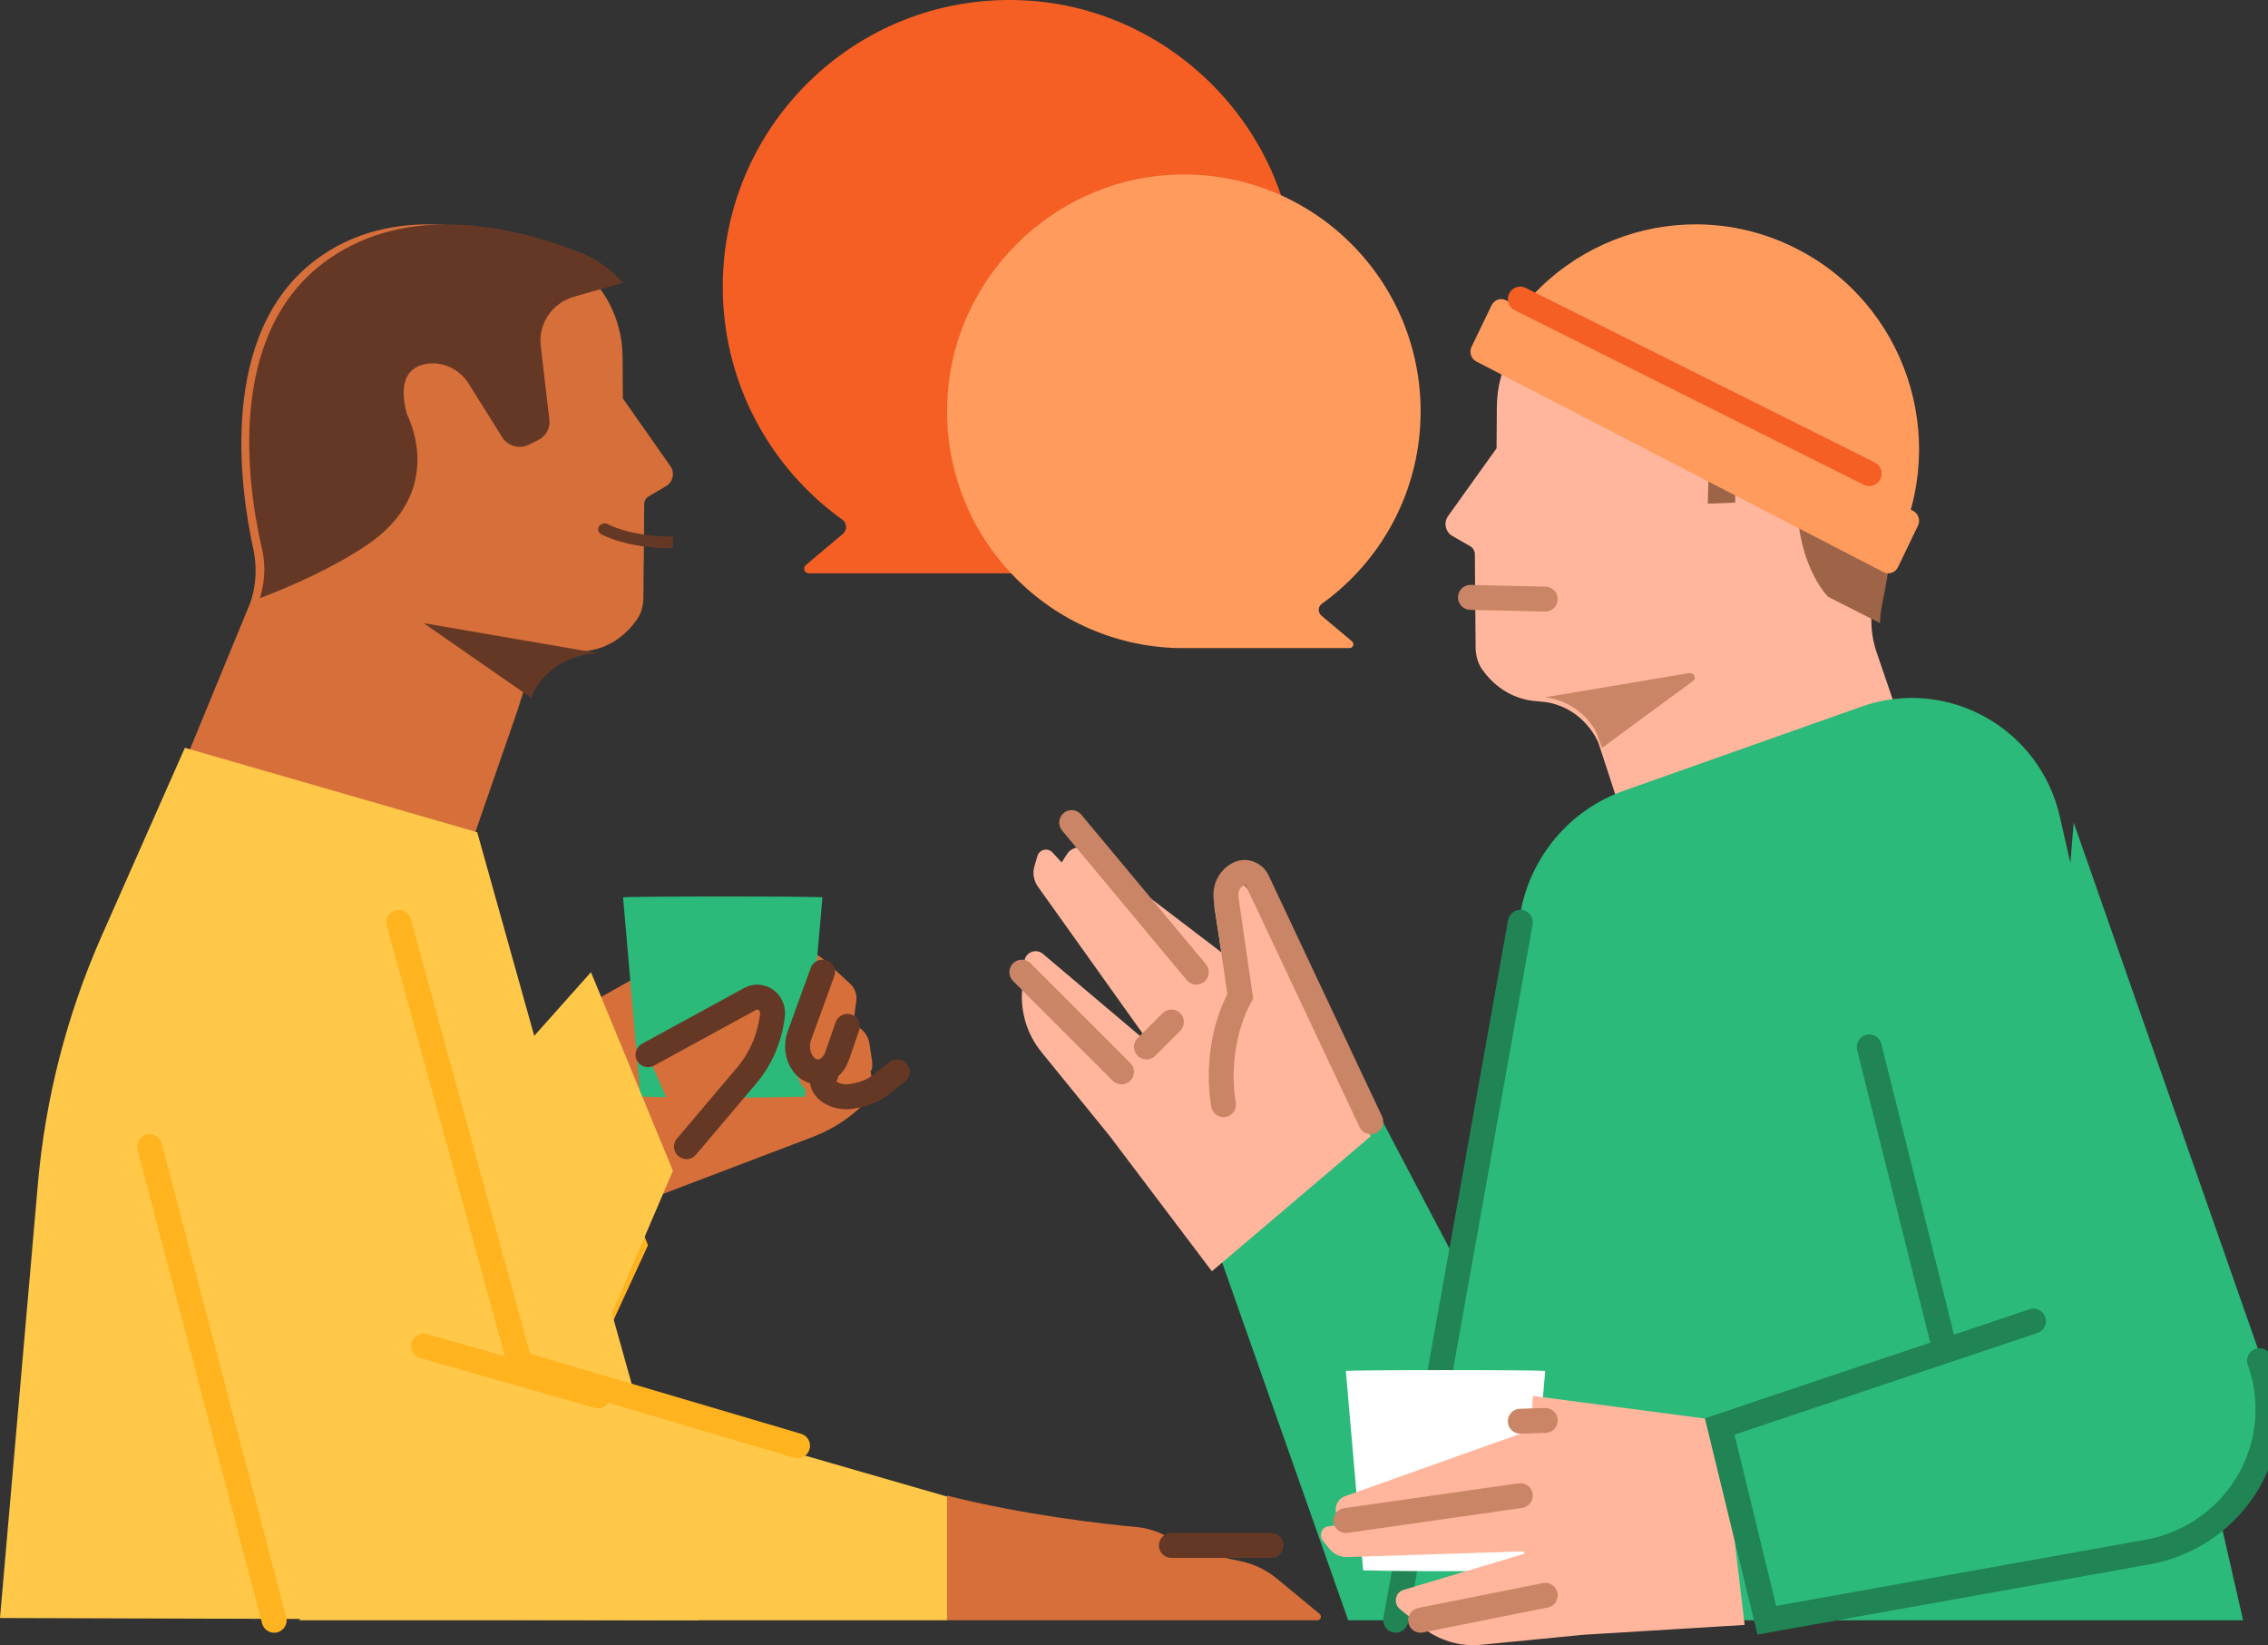 <?xml version="1.0" encoding="UTF-8"?>
<svg xmlns="http://www.w3.org/2000/svg" xmlns:xlink="http://www.w3.org/1999/xlink" width="91" height="66" viewBox="0 0 91 66">
<rect x="0" y="0" width="91" height="66" fill="#333333" stroke="none"/>
<defs>
<clipPath id="clip-0">
<path clip-rule="nonzero" d="M 23 38 L 35 38 L 35 48 L 23 48 Z M 23 38 "/>
</clipPath>
<clipPath id="clip-1">
<path clip-rule="evenodd" d="M 34.984 43.672 C 34.949 43.906 34.836 44.121 34.656 44.293 L 34.574 44.375 C 34.027 44.902 33.367 45.316 32.645 45.598 L 26.332 48 L 23 40.625 L 25.383 39.285 C 26.309 38.762 27.344 38.434 28.422 38.324 L 31.426 38.012 C 32.051 37.945 32.68 38.148 33.129 38.562 L 34.098 39.453 C 34.297 39.633 34.391 39.887 34.359 40.141 L 34.281 40.73 C 34.25 40.977 34.176 41.223 34.059 41.449 L 33.773 42.008 L 33.746 42.062 L 33.867 42.047 C 34.367 41.984 34.824 42.309 34.898 42.773 L 34.988 43.332 C 35.004 43.445 35.004 43.562 34.984 43.672 "/>
</clipPath>
<clipPath id="clip-2">
<path clip-rule="nonzero" d="M 25 35 L 33 35 L 33 37 L 25 37 Z M 25 35 "/>
</clipPath>
<clipPath id="clip-3">
<path clip-rule="evenodd" d="M 33 36 C 33 35.98 31.211 35.965 29 35.965 C 26.789 35.965 25 35.98 25 36 C 25 36.02 26.789 36.035 29 36.035 C 31.211 36.035 33 36.02 33 36 "/>
</clipPath>
<clipPath id="clip-4">
<path clip-rule="nonzero" d="M 26 43 L 32 43 L 32 45 L 26 45 Z M 26 43 "/>
</clipPath>
<clipPath id="clip-5">
<path clip-rule="evenodd" d="M 32 44 C 32 43.984 30.656 43.969 29 43.969 C 27.344 43.969 26 43.984 26 44 C 26 44.016 27.344 44.031 29 44.031 C 30.656 44.031 32 44.016 32 44 "/>
</clipPath>
<clipPath id="clip-6">
<path clip-rule="nonzero" d="M 25 36 L 33 36 L 33 44 L 25 44 Z M 25 36 "/>
</clipPath>
<clipPath id="clip-7">
<path clip-rule="evenodd" d="M 33 36 L 25 36 L 25.695 44 L 32.297 44 Z M 33 36 "/>
</clipPath>
<clipPath id="clip-8">
<path clip-rule="nonzero" d="M 26 40 L 31 40 L 31 46 L 26 46 Z M 26 40 "/>
</clipPath>
<clipPath id="clip-9">
<path clip-rule="evenodd" d="M 26 42.367 L 30.086 40.078 C 30.148 40.043 30.215 40.02 30.289 40.008 C 30.695 39.945 31.047 40.305 30.996 40.727 L 30.984 40.812 C 30.879 41.668 30.531 42.477 29.988 43.133 L 27.609 46 "/>
</clipPath>
<clipPath id="clip-10">
<path clip-rule="nonzero" d="M 32 39 L 34 39 L 34 43 L 32 43 Z M 32 39 "/>
</clipPath>
<clipPath id="clip-11">
<path clip-rule="evenodd" d="M 34 41.176 L 33.59 42.355 C 33.461 42.738 33.164 42.988 32.832 43 C 32.609 43.008 32.391 42.898 32.234 42.695 C 31.996 42.391 31.934 41.934 32.074 41.547 L 33 39 "/>
</clipPath>
<clipPath id="clip-12">
<path clip-rule="nonzero" d="M 32 41 L 35 41 L 35 44 L 32 44 Z M 32 41 "/>
</clipPath>
<clipPath id="clip-13">
<path clip-rule="evenodd" d="M 34.984 42.902 L 34.594 43.309 C 34.324 43.59 33.984 43.789 33.605 43.898 L 33.379 43.961 C 33.277 43.988 33.18 44 33.078 44 C 32.598 44 32.148 43.688 32.02 43.211 C 31.98 43.07 32 42.926 32.074 42.801 L 32.203 42.574 C 32.328 42.359 32.48 42.164 32.656 41.984 L 33.652 41 L 33.621 41.062 L 33.758 41.047 C 34.305 40.977 34.805 41.348 34.887 41.875 L 34.984 42.512 C 35.004 42.641 35.004 42.773 34.984 42.902 "/>
</clipPath>
<clipPath id="clip-14">
<path clip-rule="nonzero" d="M 20 41 L 26 41 L 26 54 L 20 54 Z M 20 41 "/>
</clipPath>
<clipPath id="clip-15">
<path clip-rule="evenodd" d="M 26 49.957 L 24.137 54 L 20 43.598 L 22.504 41 Z M 26 49.957 "/>
</clipPath>
<clipPath id="clip-16">
<path clip-rule="nonzero" d="M 58 11 L 76 11 L 76 32 L 58 32 Z M 58 11 "/>
</clipPath>
<clipPath id="clip-17">
<path clip-rule="evenodd" d="M 76 28.227 L 64.852 32 L 64.359 30.488 L 64.133 29.801 C 64.133 29.801 63.605 28.422 62.035 28.168 C 61.938 28.156 61.832 28.145 61.723 28.137 C 60.547 28.07 59.844 27.375 59.492 26.887 C 59.301 26.629 59.211 26.309 59.207 25.988 L 59.176 22.23 C 59.176 22.102 59.105 21.98 58.992 21.914 L 58.277 21.504 C 57.992 21.34 57.914 20.965 58.105 20.699 L 60.047 17.984 L 60.059 16.336 C 60.059 15.922 60.113 15.52 60.223 15.133 C 60.598 13.766 61.582 12.625 62.926 12.09 C 65.551 11.043 69.488 10.156 72.582 12.395 C 76.633 15.328 75.73 21.57 75.18 24.031 C 75.125 24.289 75.094 24.551 75.086 24.809 C 75.078 25.266 75.145 25.723 75.293 26.16 Z M 76 28.227 "/>
</clipPath>
<clipPath id="clip-18">
<path clip-rule="nonzero" d="M 6 9 L 27 9 L 27 34 L 6 34 Z M 6 9 "/>
</clipPath>
<clipPath id="clip-19">
<path clip-rule="evenodd" d="M 26.73 19.5 L 26.027 19.914 C 25.918 19.977 25.848 20.098 25.848 20.227 L 25.832 22.344 L 25.824 22.824 L 25.816 23.988 C 25.812 24.305 25.727 24.625 25.535 24.883 C 25.191 25.367 24.5 26.066 23.352 26.133 C 23.246 26.137 23.141 26.152 23.043 26.168 C 21.504 26.418 20.988 27.801 20.988 27.801 L 20.91 28.031 L 20.77 28.484 L 18.926 33.805 L 6 34 L 10.051 24.16 C 10.062 24.125 10.074 24.094 10.086 24.055 C 10.207 23.648 10.262 23.227 10.254 22.805 C 10.25 22.551 10.219 22.289 10.164 22.031 C 9.625 19.566 8.742 13.328 12.707 10.395 C 15.742 8.156 19.602 9.043 22.172 10.09 C 22.855 10.367 23.441 10.805 23.895 11.355 C 24.328 11.863 24.648 12.473 24.82 13.133 C 24.926 13.52 24.98 13.922 24.98 14.336 L 24.992 15.984 L 26.898 18.699 C 27.086 18.965 27.004 19.34 26.73 19.5 "/>
</clipPath>
<clipPath id="clip-20">
<path clip-rule="nonzero" d="M 61 11 L 76 11 L 76 25 L 61 25 Z M 61 11 "/>
</clipPath>
<clipPath id="clip-21">
<path clip-rule="evenodd" d="M 75.523 24.211 C 75.473 24.473 75.438 24.734 75.434 25 L 73.355 23.945 C 73.355 23.945 71.898 22.547 72.121 19.277 C 72.23 17.645 71.621 17.285 70.98 17.332 C 70.227 17.387 69.668 18.102 69.648 18.902 L 69.621 20.164 L 68.523 20.207 L 68.676 14.25 C 68.68 14.004 68.43 13.859 68.234 13.988 C 65.73 15.582 62.605 15.422 61 15.191 C 61.363 13.805 62.32 12.648 63.625 12.102 C 66.176 11.043 70 10.145 73.004 12.414 C 76.934 15.387 76.059 21.715 75.523 24.211 "/>
</clipPath>
<clipPath id="clip-22">
<path clip-rule="nonzero" d="M 60 9 L 77 9 L 77 22 L 60 22 Z M 60 9 "/>
</clipPath>
<clipPath id="clip-23">
<path clip-rule="evenodd" d="M 76.074 22 L 60 14.023 C 62.191 9.562 67.562 7.73 72 9.934 C 76.441 12.137 78.262 17.539 76.074 22 "/>
</clipPath>
<clipPath id="clip-24">
<path clip-rule="nonzero" d="M 59 12 L 77 12 L 77 23 L 59 23 Z M 59 12 "/>
</clipPath>
<clipPath id="clip-25">
<path clip-rule="evenodd" d="M 75.574 22.953 L 59.238 14.504 C 59.023 14.395 58.938 14.125 59.047 13.906 L 59.848 12.246 C 59.953 12.027 60.215 11.938 60.426 12.047 L 65.539 14.691 L 76.762 20.496 C 76.977 20.605 77.062 20.875 76.953 21.094 L 76.152 22.754 C 76.047 22.973 75.785 23.062 75.574 22.953 "/>
</clipPath>
<clipPath id="clip-26">
<path clip-rule="nonzero" d="M 56 28 L 90 28 L 90 65 L 56 65 Z M 56 28 "/>
</clipPath>
<clipPath id="clip-27">
<path clip-rule="evenodd" d="M 65.152 31.723 L 74.691 28.348 C 78.121 27.137 81.836 29.195 82.648 32.762 L 90 65 L 56 65 L 61 36.641 C 61.402 34.367 62.988 32.488 65.152 31.723 "/>
</clipPath>
<clipPath id="clip-28">
<path clip-rule="nonzero" d="M 49 45 L 66 45 L 66 65 L 49 65 Z M 49 45 "/>
</clipPath>
<clipPath id="clip-29">
<path clip-rule="evenodd" d="M 49 50.543 L 55.48 45 L 66 65 L 54.094 65 Z M 49 50.543 "/>
</clipPath>
<clipPath id="clip-30">
<path clip-rule="nonzero" d="M 41 34 L 55 34 L 55 51 L 41 51 Z M 41 34 "/>
</clipPath>
<clipPath id="clip-31">
<path clip-rule="evenodd" d="M 55 45.582 L 50.09 35.719 C 49.941 35.422 49.582 35.297 49.281 35.438 C 48.895 35.613 48.672 36.027 48.734 36.445 L 49.004 38.203 L 43.652 34.121 C 43.383 33.914 42.992 33.98 42.809 34.27 L 42.598 34.598 L 42.234 34.203 C 42.047 33.996 41.703 34.074 41.625 34.344 L 41.508 34.738 C 41.422 35.023 41.473 35.328 41.645 35.57 L 45.938 41.59 C 45.977 41.641 45.906 41.703 45.859 41.66 L 41.844 38.266 C 41.562 38.031 41.133 38.207 41.102 38.574 L 41.012 39.707 C 40.938 40.613 41.219 41.512 41.793 42.215 L 44.531 45.582 L 48.625 51 L 50.891 49.078 Z M 55 45.582 "/>
</clipPath>
<clipPath id="clip-32">
<path clip-rule="nonzero" d="M 62 27 L 68 27 L 68 30 L 62 30 Z M 62 27 "/>
</clipPath>
<clipPath id="clip-33">
<path clip-rule="evenodd" d="M 67.926 27.324 L 64.281 30 L 64.059 29.402 C 64.059 29.402 63.543 28.191 62 27.973 L 67.762 27.004 C 67.965 26.969 68.086 27.203 67.926 27.324 "/>
</clipPath>
<clipPath id="clip-34">
<path clip-rule="nonzero" d="M 10 9 L 25 9 L 25 24 L 10 24 Z M 10 9 "/>
</clipPath>
<clipPath id="clip-35">
<path clip-rule="evenodd" d="M 21.695 13.867 L 22.043 16.844 C 22.082 17.184 21.898 17.508 21.59 17.656 L 21.219 17.84 C 20.836 18.027 20.371 17.895 20.148 17.539 L 18.805 15.391 C 18.441 14.809 17.75 14.473 17.066 14.605 C 16.457 14.727 15.941 15.203 16.332 16.637 C 16.332 16.637 17.996 19.703 14.668 21.902 C 13.367 22.766 11.82 23.465 10.426 24 C 10.551 23.598 10.613 23.176 10.605 22.758 C 10.598 22.496 10.562 22.238 10.504 21.98 C 9.938 19.527 9.004 13.309 13.191 10.391 C 16.391 8.16 20.465 9.043 23.18 10.086 C 23.898 10.359 24.516 10.797 25 11.344 L 23.035 11.902 C 22.16 12.152 21.594 12.98 21.695 13.867 "/>
</clipPath>
<clipPath id="clip-36">
<path clip-rule="nonzero" d="M 0 30 L 28 30 L 28 65 L 0 65 Z M 0 30 "/>
</clipPath>
<clipPath id="clip-37">
<path clip-rule="evenodd" d="M 19.148 33.387 L 7.418 30 L 4.062 37.586 C 2.68 40.723 1.82 44.07 1.52 47.496 L 0 64.91 L 28 65 Z M 19.148 33.387 "/>
</clipPath>
<clipPath id="clip-38">
<path clip-rule="nonzero" d="M 12 55 L 38 55 L 38 65 L 12 65 Z M 12 55 "/>
</clipPath>
<clipPath id="clip-39">
<path clip-rule="evenodd" d="M 20.543 55 L 27.387 56.977 L 38 60.039 L 38 65 L 12 65 Z M 20.543 55 "/>
</clipPath>
<clipPath id="clip-40">
<path clip-rule="nonzero" d="M 38 60 L 53 60 L 53 65 L 38 65 Z M 38 60 "/>
</clipPath>
<clipPath id="clip-41">
<path clip-rule="evenodd" d="M 38 65 L 52.855 65 C 52.992 65 53.051 64.828 52.945 64.742 L 51.215 63.316 C 50.805 62.98 50.324 62.75 49.809 62.637 L 47.926 62.234 L 46.754 61.605 C 46.398 61.418 46.012 61.297 45.609 61.262 C 44.32 61.141 41.113 60.789 38 60 Z M 38 65 "/>
</clipPath>
<clipPath id="clip-42">
<path clip-rule="nonzero" d="M 24 21 L 27 21 L 27 22 L 24 22 Z M 24 21 "/>
</clipPath>
<clipPath id="clip-43">
<path clip-rule="evenodd" d="M 27 21.527 L 26.996 22 C 25.125 21.996 24.172 21.457 24.117 21.43 C 23.996 21.355 23.965 21.211 24.043 21.105 C 24.129 20.996 24.293 20.969 24.41 21.039 C 24.434 21.051 25.293 21.523 27 21.527 "/>
</clipPath>
<clipPath id="clip-44">
<path clip-rule="nonzero" d="M 17 25 L 24 25 L 24 28 L 17 28 Z M 17 25 "/>
</clipPath>
<clipPath id="clip-45">
<path clip-rule="evenodd" d="M 24 26.203 C 23.883 26.211 23.77 26.223 23.66 26.234 C 21.969 26.473 21.402 27.777 21.402 27.777 L 21.32 28 L 17 25 Z M 24 26.203 "/>
</clipPath>
<clipPath id="clip-46">
<path clip-rule="nonzero" d="M 54 54 L 62 54 L 62 56 L 54 56 Z M 54 54 "/>
</clipPath>
<clipPath id="clip-47">
<path clip-rule="evenodd" d="M 62 55 C 62 54.98 60.211 54.965 58 54.965 C 55.789 54.965 54 54.98 54 55 C 54 55.02 55.789 55.035 58 55.035 C 60.211 55.035 62 55.02 62 55 "/>
</clipPath>
<clipPath id="clip-48">
<path clip-rule="nonzero" d="M 55 62 L 61 62 L 61 64 L 55 64 Z M 55 62 "/>
</clipPath>
<clipPath id="clip-49">
<path clip-rule="evenodd" d="M 61 63 C 61 62.984 59.656 62.969 58 62.969 C 56.344 62.969 55 62.984 55 63 C 55 63.016 56.344 63.031 58 63.031 C 59.656 63.031 61 63.016 61 63 "/>
</clipPath>
<clipPath id="clip-50">
<path clip-rule="nonzero" d="M 54 55 L 62 55 L 62 63 L 54 63 Z M 54 55 "/>
</clipPath>
<clipPath id="clip-51">
<path clip-rule="evenodd" d="M 62 55 L 54 55 L 54.695 63 L 61.297 63 Z M 62 55 "/>
</clipPath>
<clipPath id="clip-52">
<path clip-rule="nonzero" d="M 53 56 L 70 56 L 70 66 L 53 66 Z M 53 56 "/>
</clipPath>
<clipPath id="clip-53">
<path clip-rule="evenodd" d="M 70 65.188 L 63.543 65.582 L 59.426 65.984 C 58.566 66.07 57.707 65.805 57.023 65.25 L 56.172 64.555 C 55.895 64.328 55.98 63.879 56.316 63.781 L 61.121 62.344 C 61.18 62.328 61.164 62.238 61.105 62.238 L 54.066 62.465 C 53.785 62.477 53.516 62.352 53.332 62.125 L 53.078 61.812 C 52.91 61.602 53.027 61.277 53.289 61.234 L 53.793 61.152 L 53.641 60.801 C 53.508 60.492 53.66 60.133 53.969 60.023 L 60.023 57.867 L 61.402 57.383 L 61.508 56 L 69.035 56.992 L 69.656 62.277 Z M 70 65.188 "/>
</clipPath>
<clipPath id="clip-54">
<path clip-rule="nonzero" d="M 69 33 L 91 33 L 91 65 L 69 65 Z M 69 33 "/>
</clipPath>
<clipPath id="clip-55">
<path clip-rule="evenodd" d="M 83.203 33 L 90.656 54.281 C 91.379 56.344 90.941 58.637 89.512 60.273 C 88.637 61.273 87.457 61.949 86.16 62.188 L 70.891 65 L 69 57 L 81.59 52.648 "/>
</clipPath>
<clipPath id="clip-56">
<path clip-rule="nonzero" d="M 29 0 L 52 0 L 52 23 L 29 23 Z M 29 0 "/>
</clipPath>
<clipPath id="clip-57">
<path clip-rule="evenodd" d="M 51.973 10.695 C 52.422 17.328 47.254 22.859 40.754 23 L 32.453 23 C 32.277 23 32.199 22.781 32.332 22.668 L 33.816 21.422 C 34 21.27 33.992 20.984 33.797 20.848 C 33.59 20.699 33.387 20.543 33.188 20.379 C 30.629 18.27 29 15.078 29 11.504 C 29 4.906 34.555 -0.395 41.238 0.023 C 46.938 0.379 51.586 5 51.973 10.695 "/>
</clipPath>
<clipPath id="clip-58">
<path clip-rule="nonzero" d="M 38 7 L 57 7 L 57 26 L 38 26 Z M 38 7 "/>
</clipPath>
<clipPath id="clip-59">
<path clip-rule="evenodd" d="M 38.023 15.836 C 37.648 21.312 41.922 25.887 47.293 26 L 54.145 26 C 54.293 26 54.355 25.82 54.246 25.727 L 53.02 24.699 C 52.871 24.57 52.879 24.336 53.035 24.223 C 53.211 24.098 53.375 23.969 53.539 23.836 C 55.652 22.094 57 19.457 57 16.5 C 57 11.051 52.414 6.672 46.891 7.02 C 42.184 7.312 38.344 11.129 38.023 15.836 "/>
</clipPath>
<clipPath id="clip-60">
<path clip-rule="nonzero" d="M 20 39 L 27 39 L 27 54 L 20 54 Z M 20 39 "/>
</clipPath>
<clipPath id="clip-61">
<path clip-rule="evenodd" d="M 27 46.969 L 25.793 49.789 L 23.992 54 L 20 43.164 L 22.418 40.453 L 23.711 39 Z M 27 46.969 "/>
</clipPath>
</defs>
<g clip-path="url(#clip-0)">
<g clip-path="url(#clip-1)">
<path fill-rule="nonzero" fill="rgb(83.922%, 43.529%, 22.745%)" fill-opacity="1" d="M 22 36.945 L 36.004 36.945 L 36.004 49 L 22 49 Z M 22 36.945 "/>
</g>
</g>
<g clip-path="url(#clip-2)">
<g clip-path="url(#clip-3)">
<path fill-rule="nonzero" fill="rgb(16.862%, 72.942%, 47.842%)" fill-opacity="1" d="M 24 34.965 L 34 34.965 L 34 37.035 L 24 37.035 Z M 24 34.965 "/>
</g>
</g>
<g clip-path="url(#clip-4)">
<g clip-path="url(#clip-5)">
<path fill-rule="nonzero" fill="rgb(16.862%, 72.942%, 47.842%)" fill-opacity="1" d="M 25 42.969 L 33 42.969 L 33 45.031 L 25 45.031 Z M 25 42.969 "/>
</g>
</g>
<g clip-path="url(#clip-6)">
<g clip-path="url(#clip-7)">
<path fill-rule="nonzero" fill="rgb(16.862%, 72.942%, 47.842%)" fill-opacity="1" d="M 24 35 L 34 35 L 34 45 L 24 45 Z M 24 35 "/>
</g>
</g>
<g clip-path="url(#clip-8)">
<g clip-path="url(#clip-9)">
<path fill-rule="nonzero" fill="rgb(83.922%, 43.529%, 22.745%)" fill-opacity="1" d="M 25 38.945 L 32.047 38.945 L 32.047 47 L 25 47 Z M 25 38.945 "/>
</g>
</g>
<g clip-path="url(#clip-10)">
<g clip-path="url(#clip-11)">
<path fill-rule="nonzero" fill="rgb(83.922%, 43.529%, 22.745%)" fill-opacity="1" d="M 30.934 38 L 35 38 L 35 44.008 L 30.934 44.008 Z M 30.934 38 "/>
</g>
</g>
<g clip-path="url(#clip-12)">
<g clip-path="url(#clip-13)">
<path fill-rule="nonzero" fill="rgb(83.922%, 43.529%, 22.745%)" fill-opacity="1" d="M 30.98 39.977 L 36.004 39.977 L 36.004 45 L 30.98 45 Z M 30.98 39.977 "/>
</g>
</g>
<path fill="none" stroke-width="1" stroke-linecap="round" stroke-linejoin="round" stroke="rgb(39.607%, 21.96%, 14.51%)" stroke-opacity="1" stroke-miterlimit="10" d="M 0 2.312 L 4.098 0.074 C 4.16 0.039 4.23 0.016 4.301 0.008 C 4.707 -0.051 5.051 0.316 4.992 0.742 L 4.98 0.828 C 4.863 1.691 4.508 2.5 3.957 3.148 L 1.543 6 " transform="matrix(1, 0, 0, 1, 26, 40)"/>
<path fill="none" stroke-width="1" stroke-linecap="round" stroke-linejoin="round" stroke="rgb(39.607%, 21.96%, 14.51%)" stroke-opacity="1" stroke-miterlimit="10" d="M 2 2.176 L 1.59 3.355 C 1.461 3.738 1.164 3.988 0.832 4 C 0.609 4.008 0.391 3.898 0.234 3.695 C -0.004 3.391 -0.066 2.934 0.074 2.547 L 1 0 " transform="matrix(1, 0, 0, 1, 32, 39)"/>
<path fill="none" stroke-width="1" stroke-linecap="round" stroke-linejoin="round" stroke="rgb(39.607%, 21.96%, 14.51%)" stroke-opacity="1" stroke-miterlimit="10" d="M 0.133 0.121 L 0.066 0.207 C 0 0.289 -0.016 0.387 0.016 0.477 C 0.16 0.859 0.703 1.082 1.223 0.973 L 1.426 0.93 C 1.762 0.863 2.062 0.727 2.301 0.543 L 3 0 " transform="matrix(1, 0, 0, 1, 33, 43)"/>
<g clip-path="url(#clip-14)">
<g clip-path="url(#clip-15)">
<path fill-rule="nonzero" fill="rgb(100%, 70.589%, 12.157%)" fill-opacity="1" d="M 19 40 L 27 40 L 27 55 L 19 55 Z M 19 40 "/>
</g>
</g>
<g clip-path="url(#clip-16)">
<g clip-path="url(#clip-17)">
<path fill-rule="nonzero" fill="rgb(100%, 71.373%, 61.177%)" fill-opacity="1" d="M 56.914 9.156 L 77.633 9.156 L 77.633 33 L 56.914 33 Z M 56.914 9.156 "/>
</g>
</g>
<g clip-path="url(#clip-18)">
<g clip-path="url(#clip-19)">
<path fill-rule="nonzero" fill="rgb(83.922%, 43.529%, 22.745%)" fill-opacity="1" d="M 5 7.156 L 28.086 7.156 L 28.086 35 L 5 35 Z M 5 7.156 "/>
</g>
</g>
<g clip-path="url(#clip-20)">
<g clip-path="url(#clip-21)">
<path fill-rule="nonzero" fill="rgb(61.569%, 39.215%, 27.843%)" fill-opacity="1" d="M 60 9.145 L 77.934 9.145 L 77.934 26 L 60 26 Z M 60 9.145 "/>
</g>
</g>
<g clip-path="url(#clip-22)">
<g clip-path="url(#clip-23)">
<path fill-rule="nonzero" fill="rgb(100%, 61.177%, 36.47%)" fill-opacity="1" d="M 59 6.73 L 79.262 6.73 L 79.262 23 L 59 23 Z M 59 6.73 "/>
</g>
</g>
<g clip-path="url(#clip-24)">
<g clip-path="url(#clip-25)">
<path fill-rule="nonzero" fill="rgb(100%, 61.177%, 36.47%)" fill-opacity="1" d="M 57.938 10.938 L 78.062 10.938 L 78.062 24.062 L 57.938 24.062 Z M 57.938 10.938 "/>
</g>
</g>
<g clip-path="url(#clip-26)">
<g clip-path="url(#clip-27)">
<path fill-rule="nonzero" fill="rgb(16.862%, 72.942%, 47.842%)" fill-opacity="1" d="M 55 26.137 L 91 26.137 L 91 66 L 55 66 Z M 55 26.137 "/>
</g>
</g>
<g clip-path="url(#clip-28)">
<g clip-path="url(#clip-29)">
<path fill-rule="nonzero" fill="rgb(16.862%, 72.942%, 47.842%)" fill-opacity="1" d="M 48 44 L 67 44 L 67 66 L 48 66 Z M 48 44 "/>
</g>
</g>
<g clip-path="url(#clip-30)">
<g clip-path="url(#clip-31)">
<path fill-rule="nonzero" fill="rgb(100%, 71.373%, 61.177%)" fill-opacity="1" d="M 39.938 32.914 L 56 32.914 L 56 52 L 39.938 52 Z M 39.938 32.914 "/>
</g>
</g>
<path fill="none" stroke-width="1" stroke-linecap="round" stroke-linejoin="miter" stroke="rgb(79.216%, 52.158%, 39.999%)" stroke-opacity="1" stroke-miterlimit="10" d="M 0.094 9.316 C 0.094 9.316 -0.371 7.086 0.762 4.969 L 0.195 1.043 C 0.137 0.633 0.34 0.23 0.703 0.055 C 0.98 -0.082 1.312 0.043 1.449 0.332 L 6 10 " transform="matrix(1, 0, 0, 1, 49, 35)"/>
<path fill="none" stroke-width="1" stroke-linecap="round" stroke-linejoin="miter" stroke="rgb(79.216%, 52.158%, 39.999%)" stroke-opacity="1" stroke-miterlimit="10" d="M 0 0 L 4 4 " transform="matrix(1, 0, 0, 1, 41, 39)"/>
<path fill="none" stroke-width="1" stroke-linecap="round" stroke-linejoin="miter" stroke="rgb(79.216%, 52.158%, 39.999%)" stroke-opacity="1" stroke-miterlimit="10" d="M 0 1 L 1 0 " transform="matrix(1, 0, 0, 1, 46, 41)"/>
<path fill="none" stroke-width="1" stroke-linecap="round" stroke-linejoin="miter" stroke="rgb(79.216%, 52.158%, 39.999%)" stroke-opacity="1" stroke-miterlimit="10" d="M 0 0 L 5 6 " transform="matrix(1, 0, 0, 1, 43, 33)"/>
<path fill="none" stroke-width="1" stroke-linecap="round" stroke-linejoin="miter" stroke="rgb(12.549%, 51.765%, 32.941%)" stroke-opacity="1" stroke-miterlimit="10" d="M 3 12 L 0 0 " transform="matrix(1, 0, 0, 1, 75, 42)"/>
<path fill="none" stroke-width="1" stroke-linecap="round" stroke-linejoin="miter" stroke="rgb(12.549%, 51.765%, 32.941%)" stroke-opacity="1" stroke-miterlimit="10" d="M 0 28 L 5 0 " transform="matrix(1, 0, 0, 1, 56, 37)"/>
<path fill="none" stroke-width="1" stroke-linecap="round" stroke-linejoin="miter" stroke="rgb(79.216%, 52.158%, 39.999%)" stroke-opacity="1" stroke-miterlimit="10" d="M 0 0.015 L 3 0.085 " transform="matrix(1, 0, 0, 1, 59, 23.95)"/>
<g clip-path="url(#clip-32)">
<g clip-path="url(#clip-33)">
<path fill-rule="nonzero" fill="rgb(79.216%, 52.158%, 39.999%)" fill-opacity="1" d="M 61 25.969 L 69.086 25.969 L 69.086 31 L 61 31 Z M 61 25.969 "/>
</g>
</g>
<g clip-path="url(#clip-34)">
<g clip-path="url(#clip-35)">
<path fill-rule="nonzero" fill="rgb(39.607%, 21.96%, 14.51%)" fill-opacity="1" d="M 8.004 7.16 L 26 7.16 L 26 25 L 8.004 25 Z M 8.004 7.16 "/>
</g>
</g>
<g clip-path="url(#clip-36)">
<g clip-path="url(#clip-37)">
<path fill-rule="nonzero" fill="rgb(100%, 78.432%, 28.627%)" fill-opacity="1" d="M -1 29 L 29 29 L 29 66 L -1 66 Z M -1 29 "/>
</g>
</g>
<g clip-path="url(#clip-38)">
<g clip-path="url(#clip-39)">
<path fill-rule="nonzero" fill="rgb(100%, 78.432%, 28.627%)" fill-opacity="1" d="M 11 54 L 39 54 L 39 66 L 11 66 Z M 11 54 "/>
</g>
</g>
<g clip-path="url(#clip-40)">
<g clip-path="url(#clip-41)">
<path fill-rule="nonzero" fill="rgb(83.922%, 43.529%, 22.745%)" fill-opacity="1" d="M 37 59 L 54.051 59 L 54.051 66 L 37 66 Z M 37 59 "/>
</g>
</g>
<g clip-path="url(#clip-42)">
<g clip-path="url(#clip-43)">
<path fill-rule="nonzero" fill="rgb(39.607%, 21.96%, 14.51%)" fill-opacity="1" d="M 22.965 19.969 L 28 19.969 L 28 23 L 22.965 23 Z M 22.965 19.969 "/>
</g>
</g>
<g clip-path="url(#clip-44)">
<g clip-path="url(#clip-45)">
<path fill-rule="nonzero" fill="rgb(39.607%, 21.96%, 14.51%)" fill-opacity="1" d="M 16 24 L 25 24 L 25 29 L 16 29 Z M 16 24 "/>
</g>
</g>
<g clip-path="url(#clip-46)">
<g clip-path="url(#clip-47)">
<path fill-rule="nonzero" fill="rgb(100%, 100%, 100%)" fill-opacity="1" d="M 53 53.965 L 63 53.965 L 63 56.035 L 53 56.035 Z M 53 53.965 "/>
</g>
</g>
<g clip-path="url(#clip-48)">
<g clip-path="url(#clip-49)">
<path fill-rule="nonzero" fill="rgb(100%, 100%, 100%)" fill-opacity="1" d="M 54 61.969 L 62 61.969 L 62 64.031 L 54 64.031 Z M 54 61.969 "/>
</g>
</g>
<g clip-path="url(#clip-50)">
<g clip-path="url(#clip-51)">
<path fill-rule="nonzero" fill="rgb(100%, 100%, 100%)" fill-opacity="1" d="M 53 54 L 63 54 L 63 64 L 53 64 Z M 53 54 "/>
</g>
</g>
<path fill="none" stroke-width="1" stroke-linecap="round" stroke-linejoin="round" stroke="rgb(39.607%, 21.96%, 14.51%)" stroke-opacity="1" stroke-miterlimit="10" d="M 4 0.05 L 0 0.05 " transform="matrix(1, 0, 0, 1, 47, 61.95)"/>
<g clip-path="url(#clip-52)">
<g clip-path="url(#clip-53)">
<path fill-rule="nonzero" fill="rgb(100%, 71.373%, 61.177%)" fill-opacity="1" d="M 52 55 L 71 55 L 71 67 L 52 67 Z M 52 55 "/>
</g>
</g>
<path fill="none" stroke-width="1" stroke-linecap="round" stroke-linejoin="miter" stroke="rgb(79.216%, 52.158%, 39.999%)" stroke-opacity="1" stroke-miterlimit="10" d="M 0 1 L 5 0 " transform="matrix(1, 0, 0, 1, 57, 64)"/>
<path fill="none" stroke-width="1" stroke-linecap="round" stroke-linejoin="miter" stroke="rgb(79.216%, 52.158%, 39.999%)" stroke-opacity="1" stroke-miterlimit="10" d="M 0 1 L 7 0 " transform="matrix(1, 0, 0, 1, 54, 60)"/>
<path fill="none" stroke-width="1" stroke-linecap="round" stroke-linejoin="miter" stroke="rgb(79.216%, 52.158%, 39.999%)" stroke-opacity="1" stroke-miterlimit="10" d="M 0 0.066 L 1 0.034 " transform="matrix(1, 0, 0, 1, 61, 56.95)"/>
<g clip-path="url(#clip-54)">
<g clip-path="url(#clip-55)">
<path fill-rule="nonzero" fill="rgb(16.862%, 72.942%, 47.842%)" fill-opacity="1" d="M 68 32 L 92 32 L 92 66 L 68 66 Z M 68 32 "/>
</g>
</g>
<path fill="none" stroke-width="1" stroke-linecap="round" stroke-linejoin="miter" stroke="rgb(12.549%, 51.765%, 32.941%)" stroke-opacity="1" stroke-miterlimit="10" d="M 21.66 1.586 C 22.379 3.586 21.941 5.816 20.512 7.406 C 19.637 8.379 18.457 9.035 17.16 9.266 L 1.891 12 L 0 4.227 L 12.59 0 " transform="matrix(1, 0, 0, 1, 69, 53)"/>
<g clip-path="url(#clip-56)">
<g clip-path="url(#clip-57)">
<path fill-rule="nonzero" fill="rgb(96.078%, 37.254%, 14.117%)" fill-opacity="1" d="M 28 -1 L 53.422 -1 L 53.422 24 L 28 24 Z M 28 -1 "/>
</g>
</g>
<g clip-path="url(#clip-58)">
<g clip-path="url(#clip-59)">
<path fill-rule="nonzero" fill="rgb(100%, 61.177%, 36.47%)" fill-opacity="1" d="M 36.648 5.672 L 58 5.672 L 58 27 L 36.648 27 Z M 36.648 5.672 "/>
</g>
</g>
<path fill="none" stroke-width="1" stroke-linecap="round" stroke-linejoin="miter" stroke="rgb(100%, 70.589%, 12.157%)" stroke-opacity="1" stroke-miterlimit="10" d="M 0 0 L 4.859 17.707 L 16 21 " transform="matrix(1, 0, 0, 1, 16, 37)"/>
<path fill="none" stroke-width="1" stroke-linecap="round" stroke-linejoin="miter" stroke="rgb(100%, 70.589%, 12.157%)" stroke-opacity="1" stroke-miterlimit="10" d="M 7 2 L 0 0 " transform="matrix(1, 0, 0, 1, 17, 54)"/>
<path fill="none" stroke-width="1" stroke-linecap="round" stroke-linejoin="miter" stroke="rgb(100%, 70.589%, 12.157%)" stroke-opacity="1" stroke-miterlimit="10" d="M 0 0 L 5 19 " transform="matrix(1, 0, 0, 1, 6, 46)"/>
<path fill="none" stroke-width="1" stroke-linecap="round" stroke-linejoin="round" stroke="rgb(96.078%, 37.254%, 14.117%)" stroke-opacity="1" stroke-miterlimit="10" d="M 14 7 L 0 0 " transform="matrix(1, 0, 0, 1, 61, 12)"/>
<g clip-path="url(#clip-60)">
<g clip-path="url(#clip-61)">
<path fill-rule="nonzero" fill="rgb(100%, 78.432%, 28.627%)" fill-opacity="1" d="M 19 38 L 28 38 L 28 55 L 19 55 Z M 19 38 "/>
</g>
</g>
</svg>

